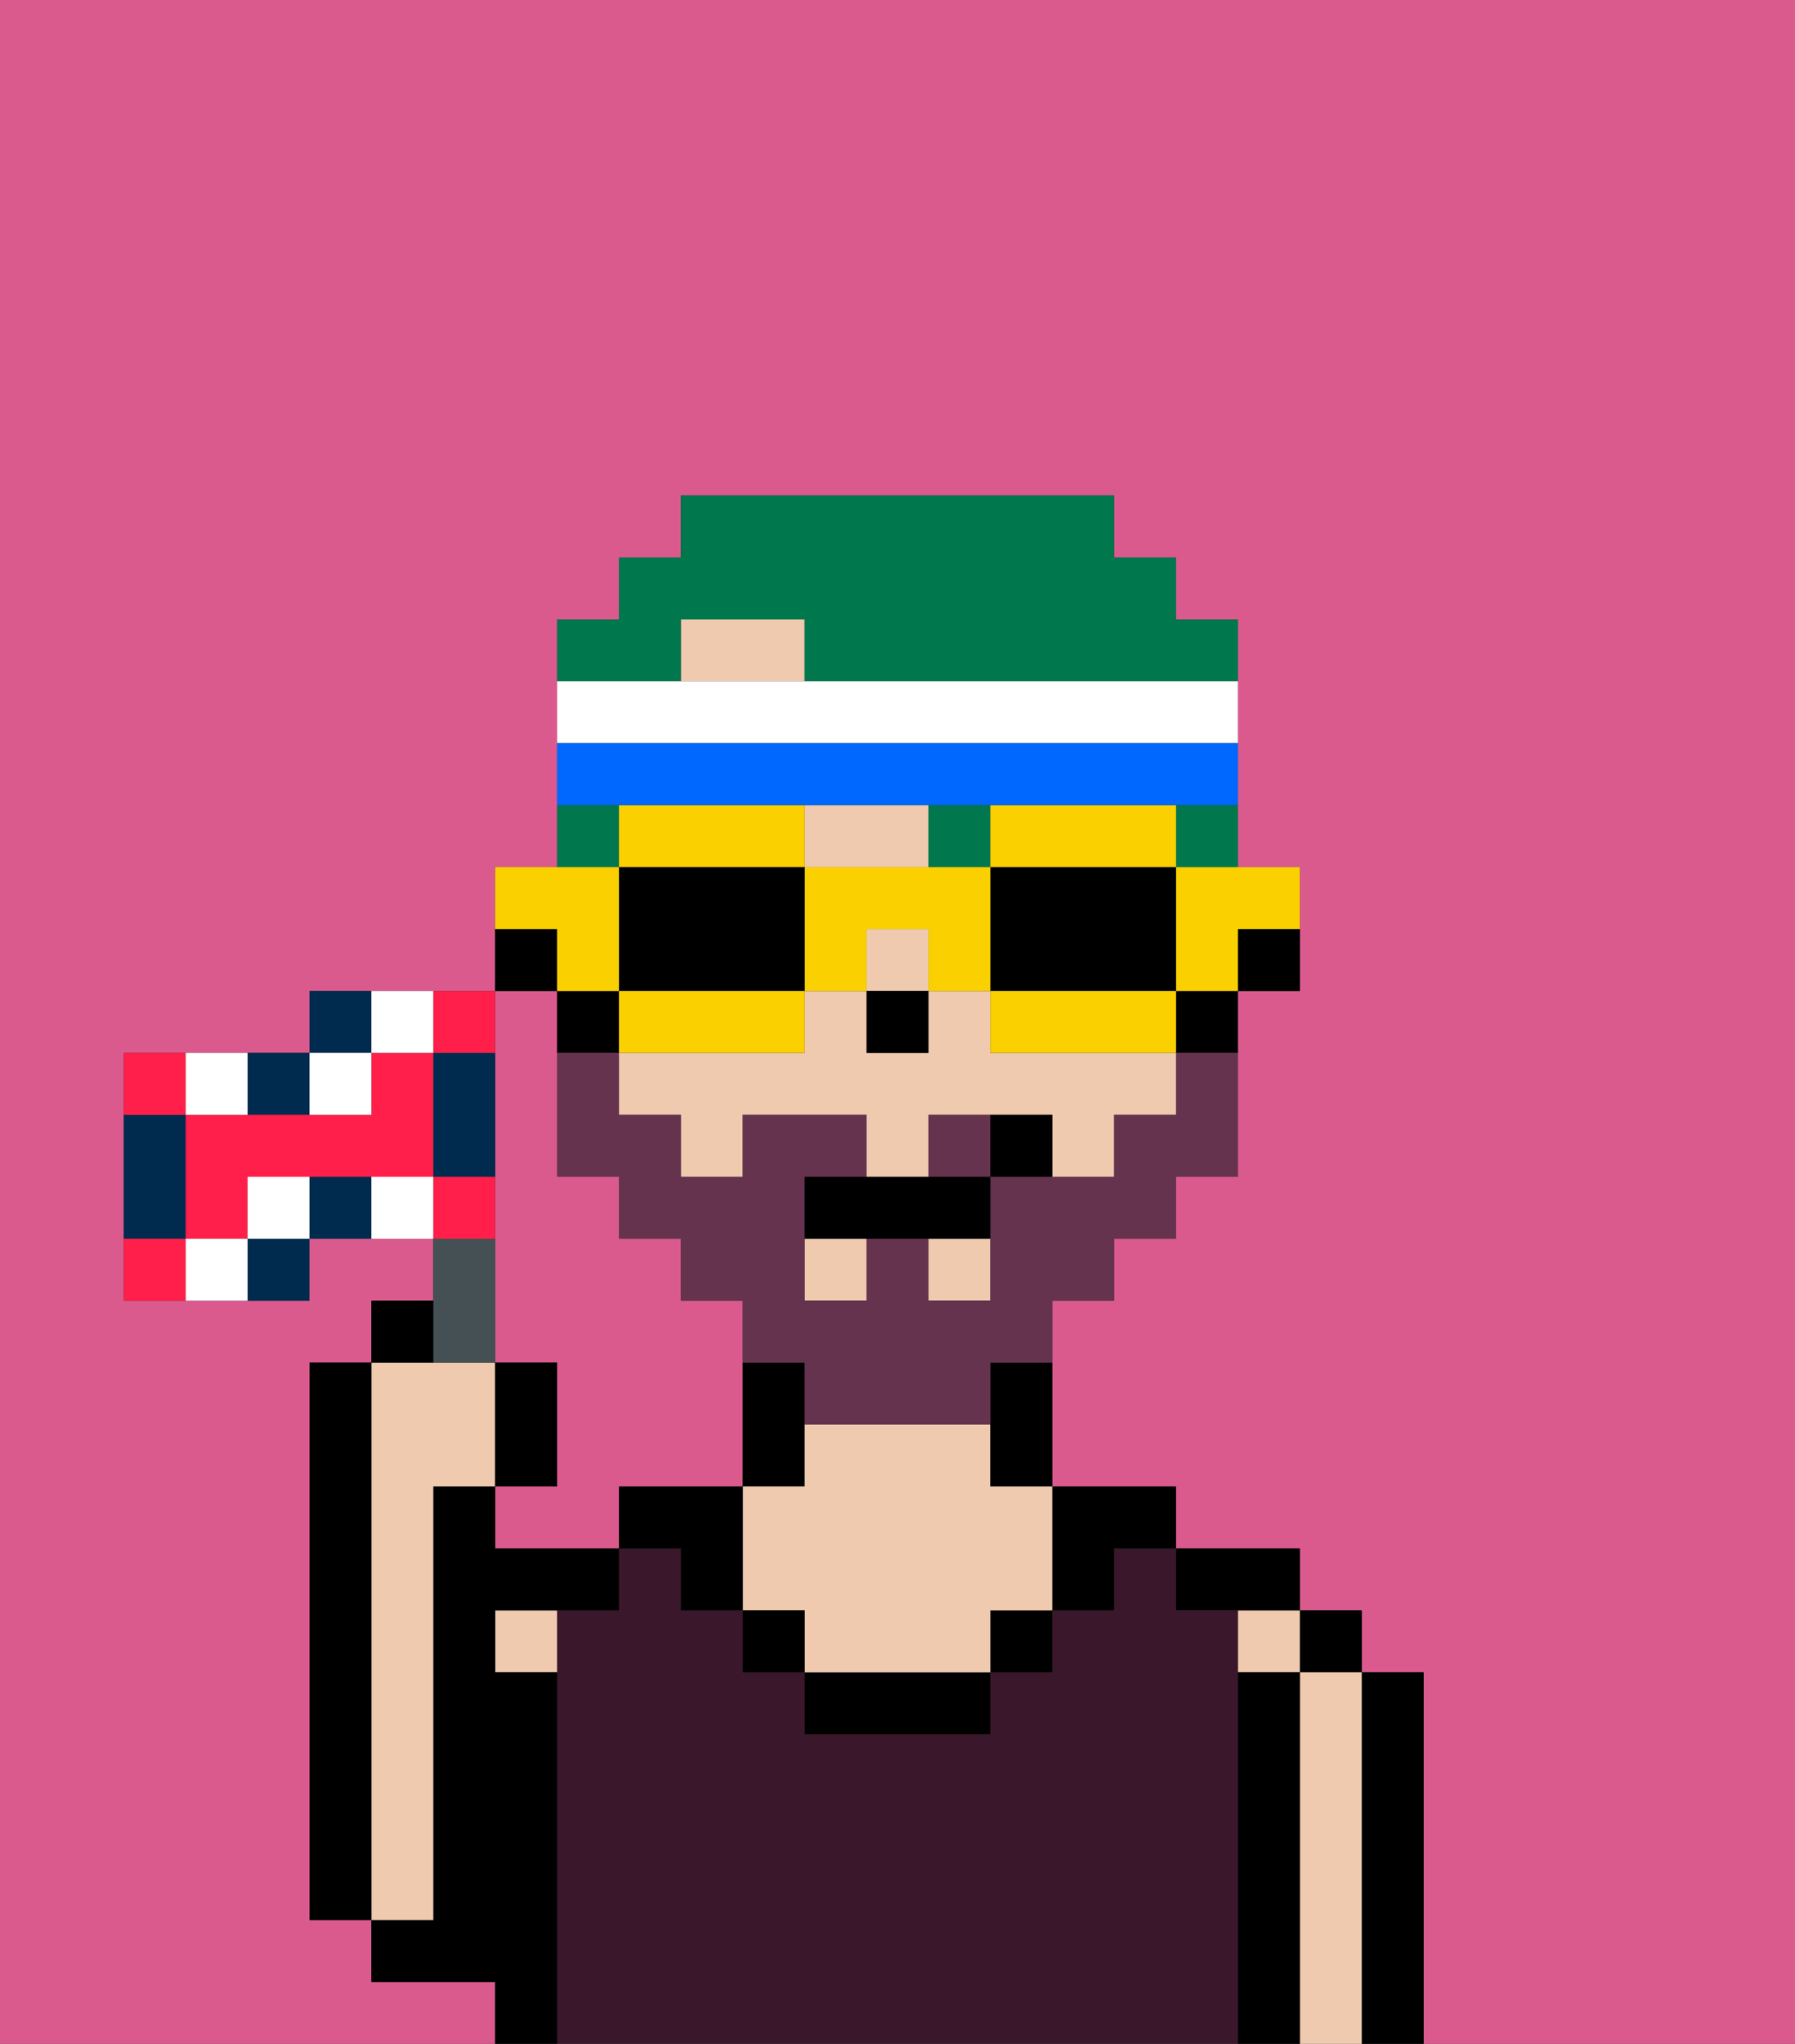 <svg xmlns="http://www.w3.org/2000/svg" viewBox="0 0 29 33"><rect x="0" y="0" width="29" height="33" fill="#333333" stroke="none"/><defs><style>polygon,rect,path{shape-rendering:crispedges;}.aa12-1{fill:#db5a8e;}.aa12-2{fill:#000000;}.aa12-3{fill:#efcaaf;}.aa12-4{fill:#3a172a;}.aa12-5{fill:#66334f;}.aa12-6{fill:#00774c;}.aa12-7{fill:#fad000;}.aa12-8{fill:#ffffff;}.aa12-9{fill:#0068ff;}.aa12-10{fill:#455054;}.aa12-11{fill:#002b4f;}.aa12-12{fill:#ff1f4a;}</style></defs><path class="aa12-1" d="M8,18v4H9v2H8v1h2V24h2V21H11V20H10V19H9V16H8Z"/><path class="aa12-1" d="M8,32H6V31H5V22H6V21H7V20H5v1H2V17H5V16H8V14H9V10h1V9h1V8h7V9h1v1h1v4h1v2H20v3H19v1H18v1H17v3h2v1h2v1h1v1h1v6h6V0H0V33H8Z"/><path class="aa12-2" d="M23,31V27H22v6h1Z"/><rect class="aa12-2" x="21" y="26" width="1" height="1"/><path class="aa12-3" d="M22,31V27H21v6h1Z"/><rect class="aa12-3" x="20" y="26" width="1" height="1"/><path class="aa12-2" d="M21,31V27H20v6h1Z"/><path class="aa12-2" d="M20,26h1V25H19v1Z"/><path class="aa12-4" d="M20,31V26H19V25H18v1H17v1H16v1H13V27H12V26H11V25H10v1H9v7H20Z"/><path class="aa12-2" d="M17,26h1V25h1V24H17Z"/><rect class="aa12-2" x="16" y="26" width="1" height="1"/><path class="aa12-2" d="M14,27H13v1h3V27Z"/><path class="aa12-2" d="M13,23V22H12v2h1Z"/><path class="aa12-3" d="M16,23H13v1H12v2h1v1h3V26h1V24H16Z"/><rect class="aa12-2" x="12" y="26" width="1" height="1"/><path class="aa12-2" d="M12,24H10v1h1v1h1Z"/><rect class="aa12-3" x="8" y="26" width="1" height="1"/><path class="aa12-2" d="M9,31V27H8V26h2V25H8V24H7v7H6v1H8v1H9Z"/><path class="aa12-3" d="M7,30V24H8V22H6v9H7Z"/><path class="aa12-2" d="M6,29V22H5v9H6Z"/><rect class="aa12-2" x="20" y="15" width="1" height="1"/><rect class="aa12-3" x="14" y="15" width="1" height="1"/><polygon class="aa12-3" points="14 14 15 14 15 13 13 13 13 14 14 14"/><rect class="aa12-3" x="15" y="20" width="1" height="1"/><rect class="aa12-3" x="13" y="20" width="1" height="1"/><polygon class="aa12-3" points="12 10 11 10 11 11 13 11 13 10 12 10"/><path class="aa12-3" d="M17,17H16V16H15v1H14V16H13v1H10v1h1v1h1V18h2v1h1V18h2v1h1V18h1V17Z"/><rect class="aa12-2" x="19" y="16" width="1" height="1"/><path class="aa12-2" d="M16,23v1h1V22H16Z"/><rect class="aa12-2" x="9" y="16" width="1" height="1"/><rect class="aa12-2" x="8" y="15" width="1" height="1"/><rect class="aa12-2" x="14" y="16" width="1" height="1"/><rect class="aa12-5" x="15" y="18" width="1" height="1"/><path class="aa12-5" d="M19,18H18v1H16v2H15V20H14v1H13V19h1V18H12v1H11V18H10V17H9v2h1v1h1v1h1v1h1v1h3V22h1V21h1V20h1V19h1V17H19Z"/><path class="aa12-2" d="M14,19H13v1h3V19Z"/><rect class="aa12-2" x="16" y="18" width="1" height="1"/><rect class="aa12-6" x="19" y="13" width="1" height="1"/><rect class="aa12-6" x="15" y="13" width="1" height="1"/><path class="aa12-6" d="M11,11V10h2v1h7V10H19V9H18V8H11V9H10v1H9v1Z"/><rect class="aa12-6" x="9" y="13" width="1" height="1"/><path class="aa12-7" d="M19,15v1h1V15h1V14H19Z"/><path class="aa12-7" d="M17,14h2V13H16v1Z"/><path class="aa12-2" d="M17,14H16v2h3V14Z"/><path class="aa12-7" d="M17,16H16v1h3V16Z"/><path class="aa12-7" d="M14,15h1v1h1V14H13v2h1Z"/><path class="aa12-7" d="M12,14h1V13H10v1Z"/><path class="aa12-2" d="M12,16h1V14H10v2Z"/><path class="aa12-7" d="M11,17h2V16H10v1Z"/><path class="aa12-7" d="M9,16h1V14H8v1H9Z"/><path class="aa12-8" d="M12,12h8V11H9v1Z"/><path class="aa12-9" d="M11,13h9V12H9v1Z"/><path class="aa12-10" d="M8,22V20H7v2Z"/><rect class="aa12-2" x="6" y="21" width="1" height="1"/><path class="aa12-2" d="M9,22H8v2H9Z"/><rect class="aa12-11" x="4" y="20" width="1" height="1"/><rect class="aa12-11" x="4" y="17" width="1" height="1"/><path class="aa12-11" d="M3,19V18H2v2H3Z"/><rect class="aa12-11" x="5" y="19" width="1" height="1"/><rect class="aa12-11" x="5" y="16" width="1" height="1"/><path class="aa12-11" d="M8,17H7v2H8Z"/><rect class="aa12-12" x="2" y="17" width="1" height="1"/><path class="aa12-12" d="M7,17H6v1H3v2H4V19H7Z"/><rect class="aa12-12" x="7" y="16" width="1" height="1"/><rect class="aa12-12" x="7" y="19" width="1" height="1"/><rect class="aa12-12" x="2" y="20" width="1" height="1"/><rect class="aa12-8" x="3" y="20" width="1" height="1"/><rect class="aa12-8" x="4" y="19" width="1" height="1"/><rect class="aa12-8" x="3" y="17" width="1" height="1"/><rect class="aa12-8" x="6" y="16" width="1" height="1"/><rect class="aa12-8" x="5" y="17" width="1" height="1"/><rect class="aa12-8" x="6" y="19" width="1" height="1"/></svg>